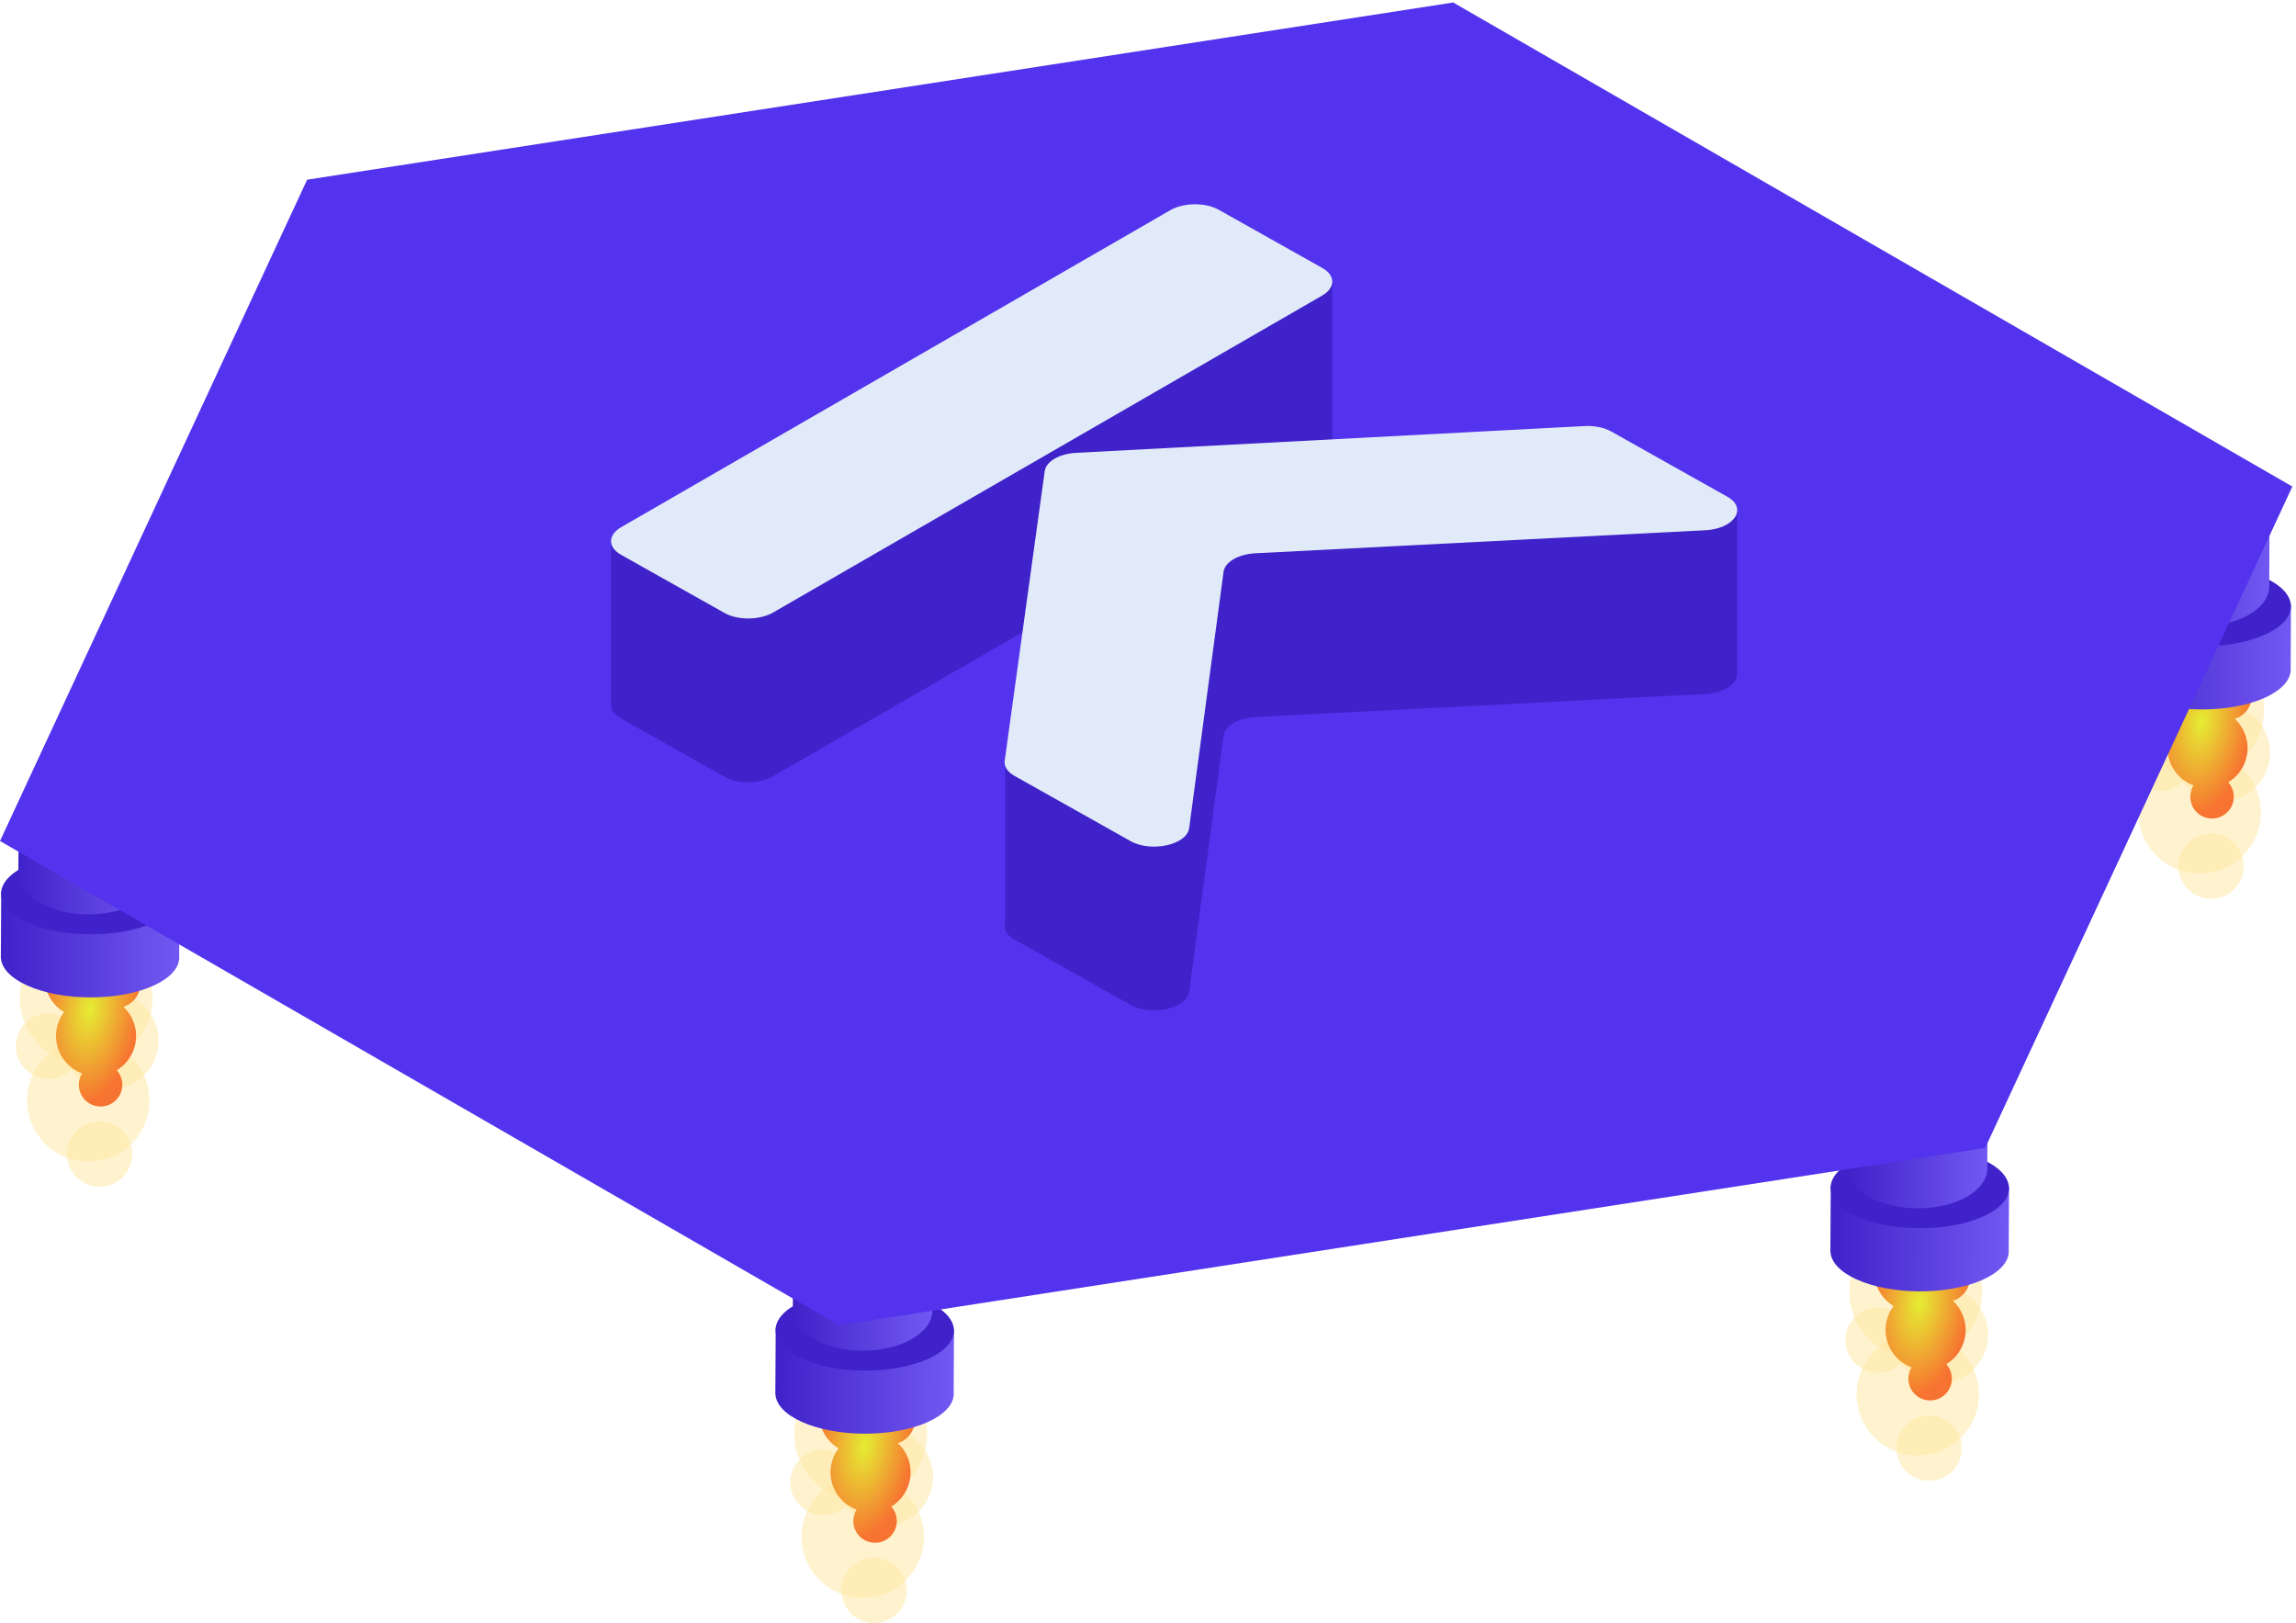 <?xml version="1.0" encoding="UTF-8"?> <svg xmlns="http://www.w3.org/2000/svg" width="215" height="152" viewBox="0 0 215 152" fill="none"><g opacity="0.5"><path opacity="0.5" fill-rule="evenodd" clip-rule="evenodd" d="M75.432 145.922C74.304 142.97 75.789 139.662 78.744 138.538C81.7 137.414 85.015 138.898 86.143 141.849C87.27 144.801 85.786 148.109 82.83 149.233C79.874 150.357 76.559 148.873 75.432 145.922Z" fill="#FFD141"></path><path opacity="0.5" fill-rule="evenodd" clip-rule="evenodd" d="M78.987 150C78.384 148.421 79.178 146.651 80.759 146.05C82.34 145.449 84.114 146.243 84.717 147.822C85.32 149.4 84.526 151.17 82.945 151.771C81.364 152.373 79.591 151.579 78.987 150Z" fill="#FFD141"></path><path opacity="0.5" fill-rule="evenodd" clip-rule="evenodd" d="M74.203 139.887C73.6 138.308 74.394 136.538 75.975 135.937C77.556 135.336 79.329 136.13 79.933 137.708C80.536 139.287 79.742 141.057 78.161 141.658C76.58 142.259 74.806 141.466 74.203 139.887Z" fill="#FFD141"></path><path opacity="0.5" fill-rule="evenodd" clip-rule="evenodd" d="M78.589 139.902C77.695 137.561 78.872 134.937 81.216 134.045C83.561 133.154 86.19 134.331 87.085 136.672C87.979 139.013 86.802 141.637 84.457 142.529C82.113 143.42 79.483 142.243 78.589 139.902Z" fill="#FFD141"></path><path opacity="0.5" fill-rule="evenodd" clip-rule="evenodd" d="M74.785 136.484C73.561 133.282 75.172 129.693 78.379 128.473C81.585 127.254 85.182 128.864 86.405 132.066C87.628 135.268 86.018 138.858 82.811 140.077C79.605 141.296 76.008 139.687 74.785 136.484Z" fill="#FFD141"></path></g><path fill-rule="evenodd" clip-rule="evenodd" d="M80.167 128.675C80.394 127.874 80.985 127.187 81.823 126.868C83.233 126.332 84.814 127.04 85.352 128.448C85.725 129.424 85.499 130.482 84.855 131.218C85.143 131.459 85.376 131.774 85.519 132.149C85.966 133.319 85.377 134.629 84.207 135.075C84.164 135.091 84.122 135.105 84.079 135.119C84.485 135.496 84.812 135.969 85.023 136.521C85.679 138.239 84.981 140.144 83.455 141.059C83.619 141.24 83.753 141.454 83.845 141.696C84.246 142.745 83.718 143.921 82.668 144.32C81.617 144.72 80.439 144.192 80.038 143.143C79.804 142.531 79.887 141.875 80.206 141.355C79.234 140.991 78.416 140.228 78.018 139.184C77.543 137.942 77.776 136.603 78.518 135.61C77.825 135.193 77.261 134.551 76.951 133.739C76.214 131.809 77.184 129.645 79.118 128.91C79.463 128.779 79.816 128.702 80.167 128.675Z" fill="url(#paint0_radial_98_12236)"></path><path fill-rule="evenodd" clip-rule="evenodd" d="M72.612 130.558L72.604 130.557L72.638 124.328L89.332 124.454L89.303 130.33C89.314 130.443 89.313 130.556 89.301 130.67L89.301 130.718L89.296 130.718C89.178 131.608 88.364 132.481 86.856 133.156C83.59 134.616 78.297 134.596 75.043 133.112C73.484 132.401 72.674 131.482 72.612 130.558Z" fill="url(#paint1_linear_98_12236)"></path><path fill-rule="evenodd" clip-rule="evenodd" d="M75.081 121.868C78.347 120.408 83.64 120.428 86.894 121.912C90.148 123.397 90.139 125.787 86.874 127.247C83.609 128.708 78.316 128.688 75.061 127.203C71.807 125.719 71.816 123.328 75.081 121.868Z" fill="#3F22C9"></path><path fill-rule="evenodd" clip-rule="evenodd" d="M74.247 122.791L74.24 122.791L74.273 116.562L87.325 116.674L87.297 122.55C87.306 122.663 87.305 122.776 87.296 122.889L87.296 122.938L87.291 122.938C87.199 123.828 86.562 124.702 85.382 125.378C82.828 126.841 78.689 126.825 76.146 125.343C74.928 124.634 74.295 123.716 74.247 122.791Z" fill="url(#paint2_linear_98_12236)"></path><path fill-rule="evenodd" clip-rule="evenodd" d="M76.184 114.1C78.739 112.637 82.877 112.652 85.42 114.134C87.964 115.616 87.955 118.006 85.4 119.469C82.846 120.932 78.708 120.916 76.164 119.435C73.621 117.953 73.63 115.562 76.184 114.1Z" fill="#2CD4D9"></path><g opacity="0.5"><path opacity="0.5" fill-rule="evenodd" clip-rule="evenodd" d="M174.227 132.594C173.1 129.642 174.584 126.333 177.54 125.21C180.496 124.086 183.811 125.57 184.938 128.521C186.066 131.473 184.582 134.781 181.626 135.905C178.67 137.029 175.355 135.545 174.227 132.594Z" fill="#FFD141"></path><path opacity="0.5" fill-rule="evenodd" clip-rule="evenodd" d="M177.783 136.672C177.18 135.093 177.974 133.323 179.555 132.722C181.136 132.121 182.909 132.915 183.513 134.494C184.116 136.072 183.322 137.842 181.741 138.443C180.159 139.044 178.386 138.251 177.783 136.672Z" fill="#FFD141"></path><path opacity="0.5" fill-rule="evenodd" clip-rule="evenodd" d="M172.999 126.559C172.396 124.98 173.19 123.21 174.771 122.609C176.352 122.008 178.125 122.802 178.728 124.38C179.332 125.959 178.538 127.729 176.956 128.33C175.375 128.931 173.602 128.137 172.999 126.559Z" fill="#FFD141"></path><path opacity="0.5" fill-rule="evenodd" clip-rule="evenodd" d="M177.385 126.574C176.49 124.233 177.668 121.609 180.012 120.717C182.357 119.826 184.986 121.003 185.88 123.344C186.775 125.685 185.597 128.309 183.253 129.201C180.908 130.092 178.279 128.915 177.385 126.574Z" fill="#FFD141"></path><path opacity="0.5" fill-rule="evenodd" clip-rule="evenodd" d="M173.58 123.156C172.357 119.954 173.968 116.365 177.174 115.145C180.381 113.926 183.978 115.536 185.201 118.738C186.424 121.94 184.814 125.53 181.607 126.749C178.4 127.968 174.804 126.358 173.58 123.156Z" fill="#FFD141"></path></g><path fill-rule="evenodd" clip-rule="evenodd" d="M178.962 115.347C179.19 114.546 179.78 113.859 180.619 113.54C182.028 113.004 183.61 113.712 184.147 115.12C184.52 116.096 184.294 117.154 183.65 117.89C183.939 118.131 184.171 118.446 184.315 118.821C184.761 119.991 184.173 121.301 183.002 121.747C182.96 121.763 182.918 121.777 182.875 121.791C183.28 122.168 183.608 122.641 183.818 123.192C184.475 124.911 183.777 126.815 182.251 127.731C182.415 127.912 182.549 128.126 182.641 128.368C183.042 129.417 182.514 130.593 181.464 130.992C180.413 131.392 179.235 130.864 178.834 129.815C178.6 129.203 178.683 128.547 179.001 128.027C178.029 127.663 177.212 126.9 176.813 125.856C176.339 124.614 176.572 123.275 177.313 122.282C176.62 121.865 176.057 121.223 175.747 120.411C175.009 118.481 175.98 116.317 177.913 115.582C178.259 115.451 178.612 115.374 178.962 115.347Z" fill="url(#paint3_radial_98_12236)"></path><path fill-rule="evenodd" clip-rule="evenodd" d="M171.408 117.229L171.399 117.229L171.434 111L188.128 111.126L188.099 117.002C188.109 117.115 188.109 117.228 188.097 117.341L188.097 117.39L188.091 117.39C187.973 118.28 187.16 119.153 185.651 119.828C182.386 121.288 177.093 121.268 173.839 119.784C172.28 119.073 171.47 118.154 171.408 117.229Z" fill="url(#paint4_linear_98_12236)"></path><path fill-rule="evenodd" clip-rule="evenodd" d="M173.877 108.54C177.142 107.08 182.435 107.1 185.69 108.584C188.944 110.069 188.935 112.459 185.67 113.919C182.404 115.38 177.111 115.36 173.857 113.875C170.603 112.391 170.612 110 173.877 108.54Z" fill="#3F22C9"></path><path fill-rule="evenodd" clip-rule="evenodd" d="M173.043 109.463L173.036 109.463L173.068 103.234L186.121 103.346L186.093 109.222C186.101 109.335 186.101 109.448 186.092 109.561L186.091 109.61L186.087 109.61C185.994 110.5 185.357 111.374 184.177 112.05C181.623 113.513 177.485 113.497 174.941 112.015C173.723 111.306 173.091 110.388 173.043 109.463Z" fill="url(#paint5_linear_98_12236)"></path><path fill-rule="evenodd" clip-rule="evenodd" d="M174.98 100.771C177.534 99.309 181.673 99.324 184.216 100.806C186.759 102.288 186.75 104.678 184.196 106.141C181.642 107.604 177.503 107.588 174.96 106.107C172.417 104.625 172.426 102.234 174.98 100.771Z" fill="#2CD4D9"></path><g opacity="0.5"><path opacity="0.5" fill-rule="evenodd" clip-rule="evenodd" d="M200.627 78.108C199.5 75.157 200.984 71.848 203.94 70.724C206.896 69.601 210.211 71.084 211.338 74.036C212.466 76.987 210.982 80.296 208.026 81.42C205.07 82.544 201.755 81.06 200.627 78.108Z" fill="#FFD141"></path><path opacity="0.5" fill-rule="evenodd" clip-rule="evenodd" d="M204.183 82.187C203.58 80.608 204.374 78.838 205.955 78.237C207.536 77.636 209.309 78.43 209.912 80.008C210.516 81.587 209.722 83.357 208.14 83.958C206.559 84.559 204.786 83.766 204.183 82.187Z" fill="#FFD141"></path><path opacity="0.5" fill-rule="evenodd" clip-rule="evenodd" d="M199.399 72.073C198.796 70.495 199.59 68.725 201.171 68.124C202.752 67.522 204.525 68.316 205.128 69.895C205.731 71.474 204.937 73.244 203.356 73.845C201.775 74.446 200.002 73.652 199.399 72.073Z" fill="#FFD141"></path><path opacity="0.5" fill-rule="evenodd" clip-rule="evenodd" d="M203.785 72.089C202.89 69.748 204.068 67.123 206.412 66.232C208.757 65.341 211.386 66.517 212.28 68.859C213.175 71.2 211.997 73.824 209.653 74.715C207.308 75.607 204.679 74.43 203.785 72.089Z" fill="#FFD141"></path><path opacity="0.5" fill-rule="evenodd" clip-rule="evenodd" d="M199.98 68.671C198.757 65.469 200.368 61.88 203.574 60.66C206.781 59.441 210.378 61.051 211.601 64.253C212.824 67.455 211.214 71.045 208.007 72.264C204.8 73.483 201.204 71.873 199.98 68.671Z" fill="#FFD141"></path></g><path fill-rule="evenodd" clip-rule="evenodd" d="M205.362 60.862C205.59 60.061 206.18 59.374 207.019 59.055C208.428 58.519 210.01 59.227 210.548 60.635C210.921 61.611 210.694 62.669 210.05 63.405C210.339 63.645 210.571 63.961 210.715 64.336C211.161 65.505 210.573 66.816 209.402 67.261C209.36 67.277 209.318 67.292 209.275 67.305C209.681 67.683 210.008 68.156 210.218 68.707C210.875 70.426 210.177 72.33 208.651 73.246C208.815 73.427 208.949 73.641 209.041 73.883C209.442 74.932 208.914 76.108 207.864 76.507C206.813 76.906 205.635 76.379 205.234 75.33C205 74.717 205.083 74.061 205.401 73.542C204.429 73.178 203.612 72.414 203.213 71.371C202.739 70.128 202.972 68.79 203.713 67.797C203.02 67.38 202.457 66.738 202.147 65.926C201.409 63.995 202.38 61.832 204.313 61.097C204.659 60.965 205.012 60.888 205.362 60.862Z" fill="url(#paint6_radial_98_12236)"></path><path fill-rule="evenodd" clip-rule="evenodd" d="M197.808 62.744L197.799 62.744L197.834 56.515L214.528 56.641L214.499 62.516C214.509 62.63 214.509 62.743 214.497 62.856L214.497 62.905L214.491 62.905C214.374 63.795 213.56 64.668 212.051 65.343C208.786 66.803 203.493 66.783 200.239 65.299C198.68 64.588 197.87 63.669 197.808 62.744Z" fill="url(#paint7_linear_98_12236)"></path><path fill-rule="evenodd" clip-rule="evenodd" d="M200.277 54.055C203.542 52.595 208.835 52.615 212.09 54.099C215.344 55.584 215.335 57.974 212.07 59.434C208.804 60.894 203.511 60.874 200.257 59.39C197.003 57.906 197.012 55.515 200.277 54.055Z" fill="#3F22C9"></path><path fill-rule="evenodd" clip-rule="evenodd" d="M199.443 54.978L199.436 54.978L199.468 48.748L212.521 48.861L212.493 54.736C212.501 54.849 212.501 54.963 212.492 55.076L212.491 55.124L212.487 55.124C212.394 56.015 211.757 56.889 210.577 57.565C208.023 59.027 203.885 59.012 201.341 57.53C200.123 56.821 199.491 55.902 199.443 54.978Z" fill="url(#paint8_linear_98_12236)"></path><path fill-rule="evenodd" clip-rule="evenodd" d="M201.38 46.286C203.934 44.824 208.073 44.839 210.616 46.321C213.159 47.803 213.151 50.193 210.596 51.656C208.042 53.119 203.903 53.103 201.36 51.621C198.817 50.14 198.826 47.749 201.38 46.286Z" fill="#2CD4D9"></path><g opacity="0.5"><path opacity="0.5" fill-rule="evenodd" clip-rule="evenodd" d="M2.908 105.07C1.78 102.119 3.265 98.81 6.22 97.686C9.176 96.562 12.491 98.046 13.619 100.998C14.746 103.949 13.262 107.258 10.306 108.382C7.35 109.505 4.035 108.022 2.908 105.07Z" fill="#FFD141"></path><path opacity="0.5" fill-rule="evenodd" clip-rule="evenodd" d="M6.463 109.149C5.86 107.57 6.654 105.8 8.235 105.199C9.816 104.598 11.59 105.391 12.193 106.97C12.796 108.549 12.002 110.319 10.421 110.92C8.84 111.521 7.066 110.727 6.463 109.149Z" fill="#FFD141"></path><path opacity="0.5" fill-rule="evenodd" clip-rule="evenodd" d="M1.679 99.035C1.076 97.457 1.87 95.687 3.451 95.085C5.032 94.484 6.806 95.278 7.409 96.857C8.012 98.436 7.218 100.205 5.637 100.807C4.056 101.408 2.283 100.614 1.679 99.035Z" fill="#FFD141"></path><path opacity="0.5" fill-rule="evenodd" clip-rule="evenodd" d="M6.065 99.05C5.171 96.709 6.348 94.085 8.692 93.194C11.037 92.302 13.666 93.479 14.561 95.82C15.455 98.161 14.278 100.786 11.933 101.677C9.589 102.569 6.959 101.392 6.065 99.05Z" fill="#FFD141"></path><path opacity="0.5" fill-rule="evenodd" clip-rule="evenodd" d="M2.261 95.633C1.038 92.431 2.648 88.841 5.855 87.622C9.062 86.403 12.658 88.013 13.881 91.215C15.105 94.417 13.494 98.006 10.287 99.226C7.081 100.445 3.484 98.835 2.261 95.633Z" fill="#FFD141"></path></g><path fill-rule="evenodd" clip-rule="evenodd" d="M7.643 87.824C7.87 87.023 8.461 86.335 9.299 86.017C10.709 85.481 12.29 86.189 12.828 87.596C13.201 88.573 12.975 89.631 12.331 90.367C12.619 90.607 12.852 90.923 12.995 91.298C13.442 92.467 12.854 93.778 11.683 94.223C11.64 94.239 11.598 94.254 11.556 94.267C11.961 94.645 12.288 95.118 12.499 95.669C13.155 97.388 12.457 99.292 10.931 100.208C11.095 100.389 11.229 100.603 11.321 100.845C11.722 101.894 11.194 103.069 10.144 103.469C9.093 103.868 7.915 103.341 7.515 102.292C7.28 101.679 7.363 101.023 7.682 100.504C6.71 100.139 5.893 99.376 5.494 98.332C5.019 97.09 5.252 95.751 5.994 94.759C5.301 94.342 4.737 93.7 4.427 92.888C3.69 90.957 4.661 88.793 6.594 88.058C6.939 87.927 7.292 87.85 7.643 87.824Z" fill="url(#paint9_radial_98_12236)"></path><path fill-rule="evenodd" clip-rule="evenodd" d="M0.088 89.706L0.08 89.706L0.115 83.477L16.808 83.603L16.779 89.478C16.79 89.591 16.789 89.705 16.777 89.818L16.777 89.866L16.772 89.866C16.654 90.757 15.84 91.63 14.332 92.305C11.067 93.765 5.774 93.745 2.519 92.26C0.961 91.549 0.151 90.631 0.088 89.706Z" fill="url(#paint10_linear_98_12236)"></path><path fill-rule="evenodd" clip-rule="evenodd" d="M2.557 81.017C5.823 79.557 11.116 79.576 14.37 81.061C17.624 82.545 17.616 84.936 14.35 86.396C11.085 87.856 5.792 87.836 2.537 86.352C-0.717 84.867 -0.708 82.477 2.557 81.017Z" fill="#3F22C9"></path><path fill-rule="evenodd" clip-rule="evenodd" d="M1.723 81.939L1.716 81.939L1.749 75.71L14.801 75.822L14.774 81.698C14.782 81.811 14.781 81.925 14.772 82.038L14.772 82.086L14.768 82.086C14.675 82.977 14.038 83.851 12.858 84.526C10.304 85.989 6.165 85.974 3.622 84.492C2.404 83.782 1.771 82.864 1.723 81.939Z" fill="url(#paint11_linear_98_12236)"></path><path fill-rule="evenodd" clip-rule="evenodd" d="M3.66 73.248C6.215 71.785 10.353 71.801 12.897 73.282C15.44 74.764 15.431 77.155 12.877 78.618C10.322 80.08 6.184 80.065 3.64 78.583C1.097 77.101 1.106 74.711 3.66 73.248Z" fill="#2CD4D9"></path><path d="M214.657 45.555L136.08 0.233L28.76 16.825L0 78.745L78.571 124.073L185.897 107.481L214.657 45.555Z" fill="#5333ED"></path><path d="M124.753 26.43L57.228 50.782L57.228 65.88H57.232C57.176 66.385 57.483 66.897 58.156 67.276L67.856 72.726C69.102 73.426 71.136 73.405 72.398 72.677L123.808 43.004C124.331 42.703 124.634 42.326 124.724 41.939L124.755 41.923L124.755 26.432L124.753 26.43Z" fill="#3F22C9"></path><path d="M162.674 47.914L111.768 45.127L111.768 57.148L100.799 57.726C99.212 57.8 97.943 58.533 97.827 59.441L96.158 71.512H94.136L94.136 86.142L94.079 86.55C94.053 86.725 94.076 86.899 94.136 87.067V87.076H94.14C94.263 87.413 94.55 87.724 94.984 87.97L105.875 94.089C107.798 95.17 111.15 94.428 111.352 92.868L114.578 68.854C114.7 67.948 115.969 67.217 117.557 67.134L159.671 64.978C161.497 64.884 162.662 64.002 162.671 63.105L162.671 47.914H162.674Z" fill="#3F22C9"></path><path d="M123.825 25.092L114.126 19.642C112.872 18.938 110.838 18.959 109.583 19.683L58.173 49.357C56.911 50.085 56.903 51.243 58.156 51.947L67.856 57.397C69.102 58.097 71.136 58.077 72.398 57.349L123.808 27.675C125.063 26.951 125.072 25.792 123.825 25.092Z" fill="#E1EAF8"></path><path d="M159.674 49.649C162.416 49.509 163.673 47.59 161.749 46.509L150.859 40.389C150.201 40.02 149.282 39.841 148.354 39.893L100.801 42.397C99.213 42.471 97.945 43.205 97.829 44.112L94.082 71.22C94.003 71.749 94.33 72.269 94.986 72.639L105.877 78.759C107.8 79.84 111.152 79.098 111.354 77.538L114.579 53.524C114.702 52.618 115.971 51.886 117.558 51.803L159.674 49.647V49.649Z" fill="#E1EAF8"></path><defs><radialGradient id="paint0_radial_98_12236" cx="0" cy="0" r="1" gradientUnits="userSpaceOnUse" gradientTransform="translate(80.953 135.376) rotate(7.753) scale(4.644 8.88)"><stop stop-color="#E5ED33"></stop><stop offset="1" stop-color="#F77331"></stop></radialGradient><linearGradient id="paint1_linear_98_12236" x1="72.608" y1="129.267" x2="89.315" y2="129.33" gradientUnits="userSpaceOnUse"><stop stop-color="#3F22C9"></stop><stop offset="1" stop-color="#7258F2"></stop></linearGradient><linearGradient id="paint2_linear_98_12236" x1="74.245" y1="121.501" x2="87.308" y2="121.55" gradientUnits="userSpaceOnUse"><stop stop-color="#3F22C9"></stop><stop offset="1" stop-color="#7258F2"></stop></linearGradient><radialGradient id="paint3_radial_98_12236" cx="0" cy="0" r="1" gradientUnits="userSpaceOnUse" gradientTransform="translate(179.749 122.047) rotate(7.753) scale(4.644 8.88)"><stop stop-color="#E5ED33"></stop><stop offset="1" stop-color="#F77331"></stop></radialGradient><linearGradient id="paint4_linear_98_12236" x1="171.404" y1="115.939" x2="188.11" y2="116.002" gradientUnits="userSpaceOnUse"><stop stop-color="#3F22C9"></stop><stop offset="1" stop-color="#7258F2"></stop></linearGradient><linearGradient id="paint5_linear_98_12236" x1="173.041" y1="108.173" x2="186.103" y2="108.222" gradientUnits="userSpaceOnUse"><stop stop-color="#3F22C9"></stop><stop offset="1" stop-color="#7258F2"></stop></linearGradient><radialGradient id="paint6_radial_98_12236" cx="0" cy="0" r="1" gradientUnits="userSpaceOnUse" gradientTransform="translate(206.149 67.562) rotate(7.753) scale(4.644 8.88)"><stop stop-color="#E5ED33"></stop><stop offset="1" stop-color="#F77331"></stop></radialGradient><linearGradient id="paint7_linear_98_12236" x1="197.804" y1="61.454" x2="214.511" y2="61.516" gradientUnits="userSpaceOnUse"><stop stop-color="#3F22C9"></stop><stop offset="1" stop-color="#7258F2"></stop></linearGradient><linearGradient id="paint8_linear_98_12236" x1="199.441" y1="53.688" x2="212.503" y2="53.736" gradientUnits="userSpaceOnUse"><stop stop-color="#3F22C9"></stop><stop offset="1" stop-color="#7258F2"></stop></linearGradient><radialGradient id="paint9_radial_98_12236" cx="0" cy="0" r="1" gradientUnits="userSpaceOnUse" gradientTransform="translate(8.429 94.524) rotate(7.753) scale(4.644 8.88)"><stop stop-color="#E5ED33"></stop><stop offset="1" stop-color="#F77331"></stop></radialGradient><linearGradient id="paint10_linear_98_12236" x1="0.085" y1="88.416" x2="16.791" y2="88.478" gradientUnits="userSpaceOnUse"><stop stop-color="#3F22C9"></stop><stop offset="1" stop-color="#7258F2"></stop></linearGradient><linearGradient id="paint11_linear_98_12236" x1="1.721" y1="80.649" x2="14.784" y2="80.698" gradientUnits="userSpaceOnUse"><stop stop-color="#3F22C9"></stop><stop offset="1" stop-color="#7258F2"></stop></linearGradient></defs></svg> 